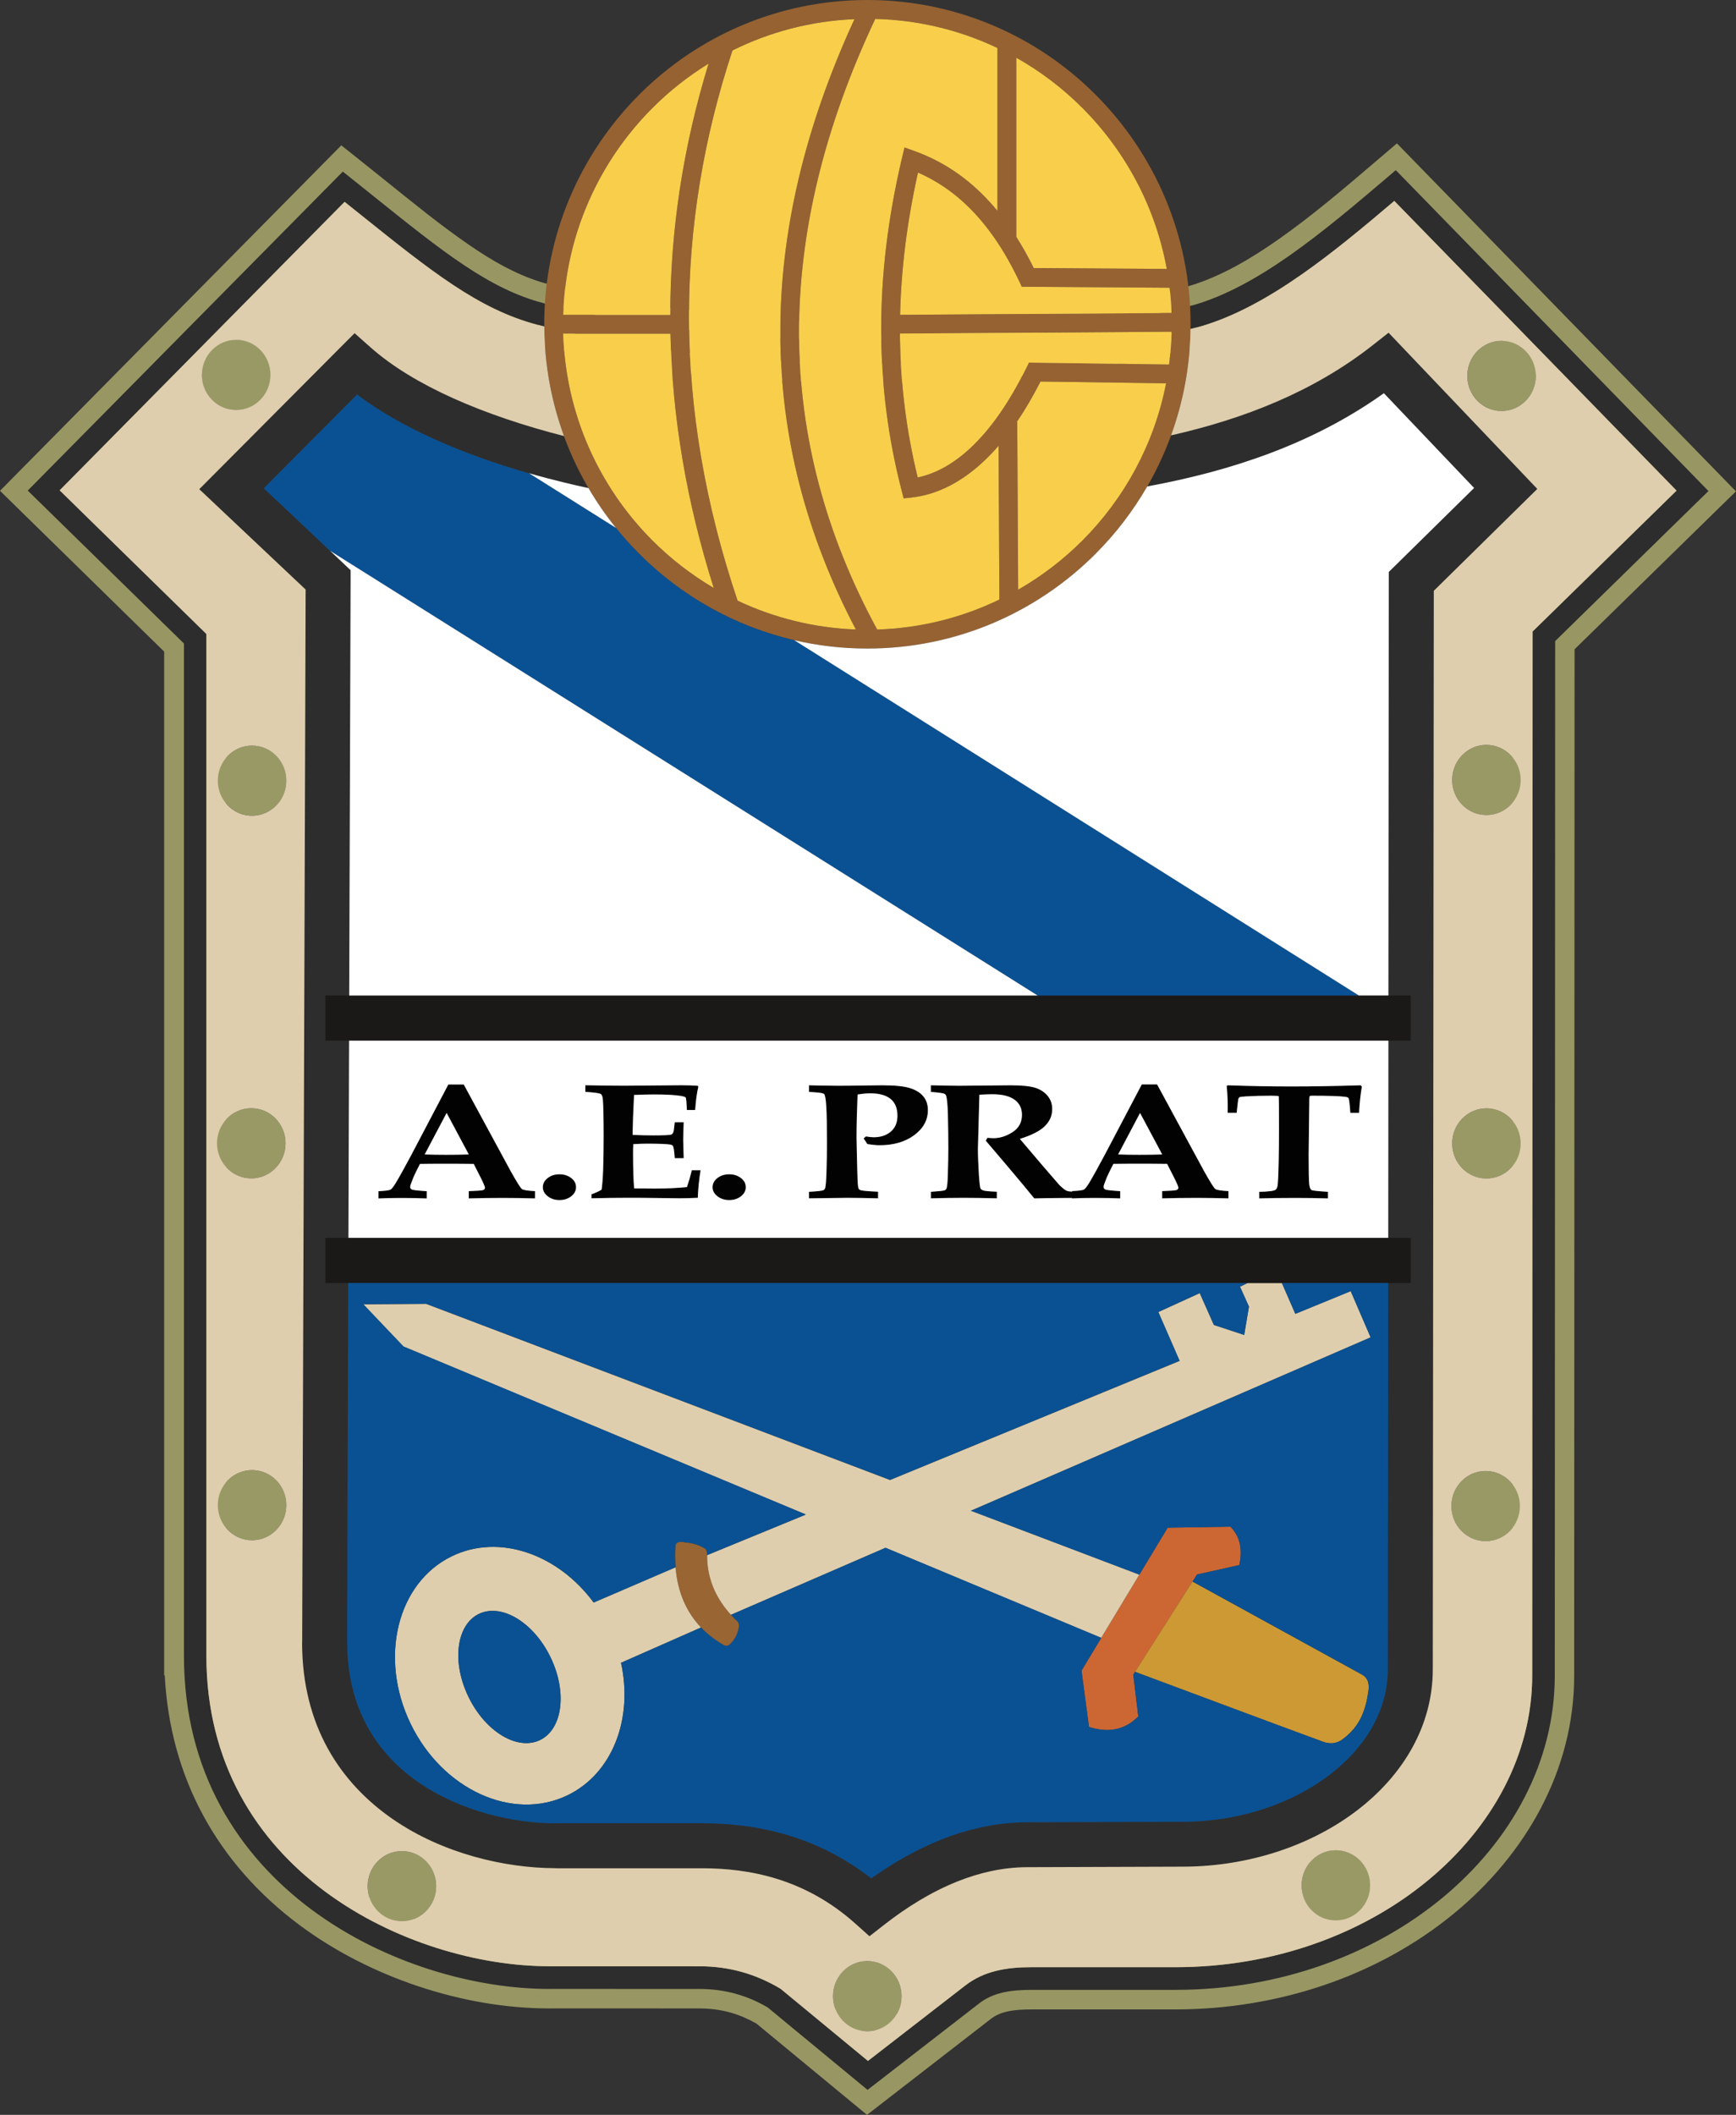 <?xml version="1.0" encoding="UTF-8"?>
<svg id="Layer_2" data-name="Layer 2" xmlns="http://www.w3.org/2000/svg" viewBox="0 0 400.04 487.22">
  <rect x="0" y="0" width="400.04" height="487.22" fill="#333333" stroke="none"/>
  <defs>
    <style>
      .cls-1 {
        fill: #020202;
      }

      .cls-1, .cls-2, .cls-3, .cls-4, .cls-5, .cls-6, .cls-7, .cls-8, .cls-9, .cls-10, .cls-11, .cls-12, .cls-13 {
        fill-rule: evenodd;
        stroke-width: 0px;
      }

      .cls-2 {
        fill: #1b1918;
      }

      .cls-3 {
        fill: #0a5193;
      }

      .cls-4 {
        fill: #2d2d2d;
      }

      .cls-5 {
        fill: #966232;
      }

      .cls-6 {
        fill: #cd9934;
      }

      .cls-7 {
        fill: #decead;
      }

      .cls-8 {
        fill: #cc6733;
      }

      .cls-9 {
        fill: #fff;
      }

      .cls-10 {
        fill: #999965;
      }

      .cls-11 {
        fill: #989663;
      }

      .cls-12 {
        fill: #996533;
      }

      .cls-13 {
        fill: #f9ce4b;
      }
    </style>
  </defs>
  <g id="Layer_1-2" data-name="Layer 1">
    <g>
      <path class="cls-1" d="m290.18,276.08v-1.52c.9,0,1.84-.06,2.81-.18.46-.07.78-.17.97-.31.19-.14.33-.4.43-.79.11-.53.21-2.49.28-5.86.05-2.41.07-4.85.07-7.35,0-4.91-.02-7.41-.05-7.51-.04-.09-.61-.14-1.7-.14-2.22,0-4.14.05-5.75.15-.93.06-1.45.12-1.57.18-.12.07-.21.17-.28.33-.06.16-.2,1.25-.41,3.29h-2.06c.04-2.4-.05-4.47-.24-6.2l.26-.15c5.04.18,9.94.27,14.69.27s10.06-.09,15.94-.27l.26.31c-.3,1.72-.52,3.73-.64,6.05h-2.01c-.15-2.1-.29-3.25-.43-3.42-.1-.14-.36-.24-.76-.29-1.27-.16-3.81-.25-7.61-.25-.32,0-.51.04-.57.12-.07.08-.09.41-.09.98l-.15,12.49c0,3.62.04,5.84.12,6.66.07.83.27,1.33.57,1.5.21.11,1.46.25,3.77.39v1.52c-2.34-.07-4.82-.11-7.45-.11-3.45,0-6.25.04-8.4.11h0Z"/>
      <path class="cls-1" d="m262.71,256.4l-5.05,9.56c1.47.05,3.09.08,4.86.08s3.61-.02,5.3-.08l-5.11-9.56Zm-15.68,18c1.5-.07,2.42-.18,2.77-.36.23-.12.61-.59,1.13-1.41.97-1.61,2.21-3.85,3.73-6.71l8.47-16.1h3.53l10.81,19.95c1.41,2.52,2.27,3.89,2.6,4.14.33.24,1.33.4,3.03.49v1.67c-2.61-.07-5.07-.11-7.39-.11-2.76,0-5.39.04-7.89.11v-1.67c1.91-.07,3-.14,3.3-.25.29-.1.44-.29.44-.55,0-.23-.34-1.02-1.01-2.36l-1.58-3.11c-1.98-.03-4.18-.04-6.61-.04-2.12,0-4.05.01-5.78.04l-1.05,2.09c-.29.57-.64,1.42-1.05,2.55-.1.25-.15.48-.15.69,0,.28.16.47.47.59.31.11,1.43.24,3.36.36v1.67c-1.56-.07-3.51-.11-5.84-.11s-3.97.04-5.28.11v-1.67Z"/>
      <path class="cls-1" d="m214.52,276.08v-1.52c1.86-.12,2.91-.24,3.19-.35.17-.08.3-.19.38-.36.16-.3.28-1.3.33-3.02.08-2.66.12-4.75.12-6.27,0-2.07-.03-4.69-.1-7.87-.07-2.37-.22-3.82-.45-4.36-.07-.16-.2-.29-.39-.37-.25-.13-1.28-.27-3.09-.42v-1.52c3.31.07,5.44.11,6.4.11l12.01-.11c2.6,0,4.5.2,5.69.58,1.19.39,2.13,1.02,2.83,1.87.7.86,1.04,1.87,1.04,3.03,0,1.49-.55,2.78-1.67,3.9-1.11,1.12-3.04,2.11-5.78,2.97l5.09,5.99,3.96,4.58c.76.75,1.33,1.21,1.69,1.36.37.16.97.24,1.81.25v1.41l-1.41.02c-4.06.02-6.66.05-7.83.09-1.39-1.72-3.47-4.22-6.24-7.49l-4.94-5.81c.15-.21.26-.43.36-.66.64.05,1.11.08,1.42.08,1.49,0,2.95-.46,4.39-1.39,1.45-.93,2.17-2.26,2.17-3.98,0-1.5-.57-2.66-1.72-3.5-1.15-.83-2.86-1.25-5.14-1.25-.73,0-1.71.04-2.95.11l-.15,5.5-.19,6.97c0,1.58.08,3.59.23,6.05.13,1.85.25,2.89.38,3.11.1.16.27.29.52.39.33.15,1.41.26,3.23.33v1.52c-2.86-.07-5.41-.11-7.61-.11-2.36,0-4.89.04-7.6.11h0Z"/>
      <path class="cls-1" d="m186.44,276.08v-1.52c1.89-.11,2.98-.23,3.24-.35.19-.08.34-.2.43-.4.16-.31.28-1.59.35-3.85.07-2.26.11-4.45.11-6.58,0-3.96-.05-6.79-.16-8.5-.1-1.7-.27-2.65-.51-2.85-.23-.2-.92-.32-2.07-.39l-1.39-.1v-1.52l2.71.06c1.68.03,3.01.05,4,.05,1.36,0,3.55-.02,6.57-.07,1.63-.03,2.82-.04,3.59-.04,2.86,0,4.97.21,6.34.63,1.37.42,2.41,1.06,3.12,1.91.71.85,1.06,1.91,1.06,3.18,0,2.29-1.05,4.21-3.15,5.77-2.1,1.55-4.77,2.32-8,2.32-.42,0-.85-.03-1.32-.08-.47-.04-.96-.11-1.49-.2-.27-.44-.55-.87-.86-1.29l.55-.46c.35.06.68.1.97.14.3.03.57.05.8.05,1.61,0,2.93-.43,3.95-1.3,1.02-.87,1.53-2.08,1.53-3.65,0-1.73-.53-3.04-1.59-3.89-1.05-.85-2.61-1.28-4.66-1.28-.83,0-1.81.09-2.93.27-.16,3.83-.24,7.07-.24,9.74,0,.9.06,3.75.19,8.57.05,1.9.13,2.99.25,3.28.07.21.23.35.45.44.35.14,1.71.26,4.07.37v1.52c-2.82-.07-5.2-.11-7.13-.11-.87,0-3.79.04-8.77.11h0Z"/>
      <path class="cls-1" d="m168.05,270.52c1.06,0,1.95.29,2.7.86.75.58,1.11,1.27,1.11,2.11s-.37,1.51-1.11,2.1c-.74.58-1.64.87-2.7.87s-1.96-.29-2.71-.87c-.75-.58-1.13-1.28-1.13-2.1s.37-1.52,1.11-2.1c.75-.58,1.65-.87,2.73-.87h0Z"/>
      <path class="cls-1" d="m136.3,276.08v-.95c.84-.3,1.62-.65,2.32-1.05.32-1.94.48-6.02.48-12.23,0-4.23-.06-7.04-.17-8.43-.04-.73-.21-1.2-.49-1.39-.28-.19-1.46-.36-3.56-.5v-1.52c3.77.07,6.75.11,8.93.11l13.2-.11c1.39,0,2.64.04,3.75.12l.17.21c-.34,1.34-.58,3.13-.74,5.37h-1.91c-.08-1.8-.17-2.77-.28-2.89-.11-.12-.47-.24-1.09-.35-1.33-.22-3.36-.34-6.1-.34-1.34,0-2.91.04-4.7.11-.2,3.86-.31,6.93-.34,9.21,1.71.07,3.31.11,4.81.11,2.21,0,3.55-.06,4-.16.27-.08.46-.25.57-.54.1-.22.2-1,.34-2.34h2.06c-.08,2.1-.12,3.47-.12,4.1l.12,4.19h-2.06c-.12-1.64-.25-2.57-.43-2.82-.1-.15-.31-.26-.65-.32-.8-.13-2.6-.2-5.39-.2-.88,0-1.91.04-3.09.11-.04.66-.05,1.32-.05,2.01,0,3.54.08,6.27.25,8.18l4.75.04c2.71,0,5.18-.12,7.42-.34.39-1.14.77-2.43,1.13-3.88h2.01c-.36,2.2-.57,4.32-.64,6.35-1.45.07-2.85.11-4.19.11-.88,0-2.61-.02-5.19-.06-2.41-.04-4.64-.05-6.66-.05-2.66,0-5.48.04-8.43.11h0Z"/>
      <path class="cls-1" d="m128.93,270.52c1.05,0,1.95.29,2.7.86.74.58,1.11,1.27,1.11,2.11s-.37,1.51-1.11,2.1c-.75.58-1.64.87-2.7.87s-1.96-.29-2.71-.87c-.75-.58-1.13-1.28-1.13-2.1s.37-1.52,1.11-2.1c.74-.58,1.65-.87,2.73-.87h0Z"/>
      <path class="cls-1" d="m102.92,256.4l-5.06,9.56c1.47.05,3.08.08,4.86.08s3.62-.02,5.31-.08l-5.11-9.56Zm-15.68,18c1.5-.07,2.42-.18,2.77-.36.24-.12.61-.59,1.13-1.41.97-1.61,2.21-3.85,3.73-6.71l8.46-16.1h3.54l10.81,19.95c1.41,2.52,2.27,3.89,2.6,4.14.32.24,1.33.4,3.02.49v1.67c-2.61-.07-5.07-.11-7.38-.11-2.77,0-5.4.04-7.89.11v-1.67c1.91-.07,3-.14,3.29-.25.3-.1.44-.29.44-.55,0-.23-.33-1.02-1-2.36l-1.58-3.11c-1.98-.03-4.18-.04-6.61-.04-2.12,0-4.05.01-5.79.04l-1.05,2.09c-.29.57-.64,1.42-1.05,2.55-.1.25-.15.48-.15.69,0,.28.16.47.46.59.31.11,1.43.24,3.36.36v1.67c-1.56-.07-3.51-.11-5.84-.11s-3.97.04-5.28.11v-1.67Z"/>
      <path class="cls-4" d="m85.35,80.02c10.43,9.25,27.69,16.36,47.16,21.09,22.01,5.34,46.65,7.56,67.48,6.35,3.03-.18,6.43-.36,9.88-.54,36.02-1.91,76.8-4.08,106.41-27.33l3.71-2.92,3.26,3.43,27.49,28.86,3.52,3.7-3.64,3.58-20.21,19.89-.23,248.47c-.01,12.91-6.73,24.25-17.31,32.39-10.5,8.09-24.91,13.03-40.2,13.07l-36.04.12c-5.51.02-10.87,1.25-15.95,3.27-6.1,2.43-11.8,6-16.89,9.97l-3.42,2.67-3.23-2.89c-5.8-5.2-11.93-8.39-17.93-10.28-6.05-1.9-12.02-2.49-17.4-2.49h-33.74v-.02h-.18c-11.4-.03-25.8-3.3-37.37-11.3-11.93-8.24-20.9-21.32-20.9-40.75h.02v-.19l.8-242.33-20.63-19.46-3.88-3.66,3.76-3.78,28.57-28.69,3.46-3.47,3.66,3.25Zm44.72,31.17c-18.85-4.58-35.97-11.4-47.79-20.3l-21.5,21.59,18.38,17.34,1.63,1.54v2.24s-.81,244.57-.81,244.57v.19h.02c0,15.43,7.04,25.75,16.39,32.22,9.7,6.7,21.84,9.44,31.48,9.47h.18v-.02h33.74c6.26,0,13.26.71,20.49,2.98,6.16,1.94,12.43,5.01,18.48,9.73,4.92-3.51,10.32-6.62,16.08-8.92,6.21-2.47,12.85-3.98,19.77-4.01l36.04-.11c12.96-.04,25.09-4.17,33.86-10.92,8.12-6.25,13.28-14.73,13.29-24.18l.23-250.65v-2.18s1.55-1.52,1.55-1.52l18.11-17.82-20.79-21.83c-31.68,22.61-72.39,24.77-108.51,26.69-3.22.17-6.4.34-9.84.54-21.75,1.26-47.5-1.05-70.49-6.63h0Z"/>
      <path class="cls-11" d="m273.87,65.93c7.36-2.15,14.36-6.32,20.6-10.69,7.79-5.45,15.14-11.72,22.37-17.89l5.06-4.32,78.13,80.17-5.07,4.95-32.12,31.43-.09,236.46c0,21.75-11.14,41.16-27.71,54.79-17.95,14.76-41.13,22.1-64.23,22.1h-33.24c-1.85,0-3.83.09-5.64.52-1.31.32-2.53.82-3.6,1.66l-28.54,22.11-25.49-21.04c-1.88-1.07-3.86-1.93-5.94-2.52-2.37-.67-4.81-.96-7.27-.96h-4.51s-25.5-.01-25.5-.01h0s-4.51.01-4.51.01c-19.96,0-41.46-7.25-57.46-19.14-19.14-14.22-29.93-34.14-31.15-57.6h-.13v-235.84L0,113.07,78.65,33.48l4.99,3.98c1.68,1.34,3.35,2.68,5.03,4.03,6.43,5.16,12.94,10.5,19.75,15.15,4.97,3.4,10.21,6.43,15.98,8.26.67.21,1.34.41,2.02.58,11.37,2.98,23.12,4.96,34.79,6.32,13.07,1.52,26.27,2.24,39.43,2.28,24.24.07,49.75-2.14,73.25-8.15h0Zm-194.11-13.35l-59.62,60.33,31.93,31.26v238.5c.34,20.32,9.15,37.32,25.52,49.49,13.59,10.09,32.04,16.32,48.99,16.32h4.21s25.8,0,25.8,0h0s4.51,0,4.51,0c3.77,0,7.49.48,11.11,1.5,3.44.97,6.69,2.4,9.76,4.22l.46.27.45.37,17.2,14.2,19.57-15.16c2.68-2.08,5.68-3.44,8.97-4.23,2.94-.71,5.95-.94,8.97-.94h33.24c19.8,0,39.8-6.18,55.2-18.85,13.25-10.89,22.52-26.36,22.53-43.82l.09-242.44,31.31-30.64-58.96-60.5c-5.95,5.02-12.02,9.96-18.39,14.41-7.59,5.32-15.9,10.12-24.85,12.72l-.09.03-.17.04c-24.79,6.14-51.39,8.69-76.92,8.62-25.55-.07-53.01-2.57-77.77-9.05-1.67-.44-3.32-.95-4.94-1.54-6.55-2.36-12.49-5.84-18.19-9.79-6.86-4.75-13.42-10.11-19.93-15.33h0Z"/>
      <path class="cls-4" d="m79.41,46.51L13.75,112.96l33.03,32.33.78.77v235.39h0c0,24.83,11.68,42.68,27.35,54.32,15.79,11.73,35.61,17.21,51.68,17.21h0s34.52.01,34.52.01h0c3.52-.01,6.79.45,9.89,1.32,3.09.87,5.96,2.14,8.7,3.76l.15.09.18.14,19.98,16.49,22.42-17.37c2.21-1.71,4.64-2.78,7.26-3.41,2.53-.61,5.16-.81,7.91-.81h33.23c22.82,0,43.26-7.69,58.07-19.87,14.97-12.31,24.17-29.2,24.18-47.3l.09-239.45v-1.1l.77-.75,32.4-31.7-65.04-66.74c-7.16,6.09-14.19,11.93-21.27,16.88-7.78,5.44-15.55,9.77-23.52,12.08l-.08.02c-22.93,5.89-49.62,8.56-75.82,8.49-27.74-.08-54.97-3.23-76.64-8.91-13.65-3.58-24.45-12.24-41.38-25.82-.95-.76-1.94-1.56-3.18-2.54h0ZM8.22,111.17L77.35,41.2l1.65-1.66,1.82,1.45c1.31,1.04,3.18,2.55,5.02,4.02,16.4,13.16,26.87,21.55,39.43,24.84,21.28,5.57,48.04,8.67,75.34,8.74,25.77.07,51.98-2.55,74.46-8.31,7.36-2.14,14.65-6.21,22-11.35,7.43-5.2,14.98-11.56,22.72-18.15l1.85-1.58,1.7,1.74,68.54,70.33,1.81,1.86-1.85,1.8-33.47,32.76-.09,238.36c0,19.72-9.93,38.03-26.06,51.3-15.71,12.92-37.32,21.07-61.37,21.07h-33.23c-2.42,0-4.67.16-6.69.65-1.93.47-3.72,1.24-5.31,2.48l-24.06,18.64-1.64,1.27-1.6-1.32-21.4-17.66c-2.31-1.36-4.73-2.42-7.31-3.14-2.62-.74-5.43-1.13-8.48-1.13h0s-34.52-.01-34.52-.01h0s0,.01,0,.01c-17.02,0-38.02-5.81-54.77-18.25-16.87-12.54-29.45-31.75-29.45-58.49h0v-233.22L8.25,114.84l-1.86-1.82,1.83-1.85Z"/>
      <path class="cls-5" d="m196.9,4.4c-10.07.42-19.58,2.97-28.11,7.21-6.64,20.1-10.09,40.66-10.02,61.72.07,21.13,3.69,42.79,11.2,65.05,8.32,3.93,17.53,6.28,27.25,6.64-11.55-21.99-17.31-44.62-17.41-67.89-.1-23.63,5.64-47.87,17.09-72.72h0Zm5.23,140.63c10.07-.32,19.6-2.76,28.17-6.91l-.19-35.43c-1.14,1.32-2.3,2.53-3.48,3.63-5.19,4.85-10.74,7.63-16.52,8.29l-1.87.21-.47-1.82c-3.04-11.73-4.67-23.89-4.71-36.64-.05-12.74,1.5-26.04,4.81-40.04l.56-2.35,2.28.82c5.54,1.99,10.74,5.14,15.48,9.79,1.25,1.23,2.47,2.56,3.66,4V11.06c-8.57-4.07-18.1-6.45-28.16-6.7-11.76,24.92-17.65,49.18-17.56,72.75.1,23.27,6.06,45.92,18,67.92h0Zm32.48-9.18c5.45-3.12,10.45-6.96,14.86-11.38,9.65-9.68,16.5-22.18,19.23-36.16l-28.93-.41c-1.74,3.42-3.56,6.52-5.45,9.29h.09l.21,38.66Zm-27.2-63.32l62.56-.43c-.07-1.96-.22-3.89-.45-5.81l-32.69-.22h-1.37s-.58-1.24-.58-1.24c-3.46-7.31-7.4-12.93-11.72-17.17-3.61-3.54-7.51-6.11-11.62-7.9-2.55,11.41-3.88,22.3-4.12,32.77h0Zm62.58,3.89l-62.61.43c.08,11.5,1.49,22.51,4.09,33.15,4.21-.89,8.3-3.18,12.21-6.84,4.58-4.28,8.89-10.43,12.82-18.41l.6-1.22,1.36.02,30.94.43c.32-2.49.52-5.02.59-7.58h0Zm-35.81-21.83c1.4,2.2,2.74,4.59,4.02,7.18l30.67.2c-2.61-14.33-9.54-27.14-19.39-37.03-4.52-4.54-9.66-8.46-15.29-11.63v41.27ZM163.28,14.66c-4.73,2.91-9.09,6.36-12.99,10.28-12.22,12.26-19.95,29.02-20.51,47.6h24.67c.01-19.72,3.04-39,8.83-57.88h0Zm-8.78,62.21h-24.72c.56,18.57,8.29,35.34,20.51,47.59,4.23,4.24,8.99,7.94,14.18,10.99-6.31-19.95-9.56-39.46-9.97-58.58h0Zm-7.28-54.99C160.7,8.36,179.32,0,199.88,0s39.18,8.36,52.66,21.89c13.48,13.52,21.81,32.2,21.81,52.82s-8.34,39.29-21.81,52.81c-13.48,13.52-32.1,21.89-52.66,21.89s-39.18-8.36-52.66-21.89c-13.48-13.52-21.81-32.19-21.81-52.81s8.34-39.3,21.81-52.82h0Z"/>
      <path class="cls-13" d="m154.45,72.54c.01-19.72,3.04-39,8.83-57.88-4.73,2.91-9.09,6.36-12.99,10.28-12.22,12.26-19.95,29.02-20.51,47.6h24.67Z"/>
      <path class="cls-13" d="m154.5,76.87h-24.72c.56,18.57,8.29,35.34,20.51,47.59,4.23,4.24,8.99,7.94,14.18,10.99-6.31-19.95-9.56-39.46-9.97-58.58h0Z"/>
      <path class="cls-13" d="m158.77,73.33c.07,21.13,3.69,42.79,11.2,65.05,8.32,3.93,17.53,6.28,27.25,6.64-11.55-21.99-17.31-44.62-17.41-67.89-.1-23.63,5.64-47.87,17.09-72.72-10.07.42-19.58,2.97-28.11,7.21-6.64,20.1-10.09,40.66-10.02,61.72h0Z"/>
      <path class="cls-13" d="m184.13,77.11c.1,23.27,6.06,45.92,18,67.92,10.07-.32,19.6-2.76,28.17-6.91l-.19-35.43c-1.14,1.32-2.3,2.53-3.48,3.63-5.19,4.85-10.74,7.63-16.52,8.29l-1.87.21-.47-1.82c-3.04-11.73-4.67-23.89-4.71-36.64-.05-12.74,1.5-26.04,4.81-40.04l.56-2.35,2.28.82c5.54,1.99,10.74,5.14,15.48,9.79,1.25,1.23,2.47,2.56,3.66,4V11.06c-8.57-4.07-18.1-6.45-28.16-6.7-11.76,24.92-17.65,49.18-17.56,72.75h0Z"/>
      <path class="cls-13" d="m207.41,72.53l62.56-.43c-.07-1.96-.22-3.89-.45-5.81l-32.69-.22h-1.37s-.58-1.24-.58-1.24c-3.46-7.31-7.4-12.93-11.72-17.17-3.61-3.54-7.51-6.11-11.62-7.9-2.55,11.41-3.88,22.3-4.12,32.77h0Z"/>
      <path class="cls-13" d="m269.99,76.42l-62.61.43c.08,11.5,1.49,22.51,4.09,33.15,4.21-.89,8.3-3.18,12.21-6.84,4.58-4.28,8.89-10.43,12.82-18.41l.6-1.22,1.36.02,30.94.43c.32-2.49.52-5.02.59-7.58h0Z"/>
      <path class="cls-13" d="m268.7,88.31l-28.93-.41c-1.74,3.42-3.56,6.52-5.45,9.29h.09l.21,38.66c5.45-3.12,10.45-6.96,14.86-11.38,9.65-9.68,16.5-22.18,19.23-36.16h0Z"/>
      <path class="cls-13" d="m238.2,61.76l30.67.2c-2.61-14.33-9.54-27.14-19.39-37.03-4.52-4.54-9.66-8.46-15.29-11.63v41.27c1.4,2.2,2.74,4.59,4.02,7.18h0Z"/>
      <path class="cls-12" d="m162.94,358.5c0-.73.05-1.4-.54-1.78-1.62-1.02-3.37-1.32-5.22-1.49-.66-.06-1.49.03-1.55.98-.65,11.07,3.55,18.16,10.62,22.5.86.53,1.27.71,1.95.11,1.11-.96,2.15-2.89,2.07-4.48-.04-.78-.67-1.13-1.03-1.49-3.39-3.38-6.26-8.11-6.28-14.34h0Z"/>
      <path class="cls-8" d="m269.06,351.94c4.82-.08,9.64-.15,14.46-.23,2.31,2.3,2.81,5.32,2.07,8.84-3.25.73-6.5,1.45-9.75,2.18-4.9,7.69-9.79,15.38-14.69,23.07.38,3.21.76,6.43,1.15,9.64-3.15,3.18-6.98,3.82-11.36,2.41-.58-4.32-1.15-8.64-1.72-12.97,6.62-10.98,13.24-21.96,19.86-32.94h0Z"/>
      <path class="cls-6" d="m261.55,385.15c14.44,5.37,28.86,10.8,43.32,16.11,1.58.58,3.1.44,4.36-.46,4.21-3,5.46-6.89,6.08-11.07.27-1.78-.03-3.16-1.49-3.96l-39.02-21.42-13.25,20.81Z"/>
      <path class="cls-7" d="m107.96,390.93c-3.9-8.01-2.83-16.57,2.38-19.11,5.21-2.54,12.6,1.91,16.5,9.93,3.9,8.02,2.83,16.57-2.38,19.11-5.21,2.54-12.61-1.91-16.5-9.93h0Zm35.15-7.86l18.43-8.13c-3.29-3.45-5.39-7.99-5.87-13.87l-18.87,8.12c-8.24-11.17-21.77-15.94-32.65-10.68-12.62,6.1-16.89,23.38-9.54,38.59,7.35,15.21,23.54,22.6,36.16,16.5,10.42-5.04,15.15-17.7,12.34-30.52h0Z"/>
      <path class="cls-7" d="m185.71,348.92l-22.76,9.35v.23c.02,5.75,2.46,10.21,5.49,13.52l35.61-15.44,49.71,20.75,8.79-14.57-38.8-14.72,92.1-39.94-4.59-10.65-12.76,5.23-3.1-7.1h-7.9l-1.76.86,2.07,4.59-1.1,6.52-6.98-2.3-3.26-7.34-9.55,4.36,4.91,11.25-66.73,27.44-106.88-40.57-14.51.09,9.27,9.74,92.73,38.71Z"/>
      <path class="cls-2" d="m74.98,229.34h250.1v10.41H74.98v-10.41Zm250.1,66.24H74.98v-10.41h250.1v10.41Z"/>
      <path class="cls-3" d="m287.49,295.58H80.26l-.27,82.59v.19h.02c0,15.43,7.04,25.75,16.39,32.22,9.7,6.7,21.84,9.44,31.48,9.47h.18v-.02h33.74c6.26,0,13.26.71,20.49,2.98,6.16,1.94,12.43,5.01,18.48,9.73,4.92-3.51,10.32-6.62,16.08-8.92,6.21-2.47,12.85-3.98,19.77-4.01l36.04-.11c12.96-.04,25.09-4.17,33.86-10.92,8.12-6.25,13.28-14.73,13.29-24.18l.08-89.02h-24.5l3.1,7.1,12.76-5.23,4.59,10.65-92.1,39.94,38.8,14.72,6.52-10.81,14.46-.23c2.31,2.3,2.81,5.32,2.07,8.84l-9.75,2.18-1.03,1.61,39.02,21.42c1.46.8,1.76,2.18,1.49,3.96-.62,4.18-1.87,8.07-6.08,11.07-1.27.9-2.78,1.04-4.36.46-14.46-5.31-28.88-10.74-43.32-16.11l-.41.64,1.15,9.64c-3.15,3.18-6.98,3.82-11.36,2.41l-1.72-12.97,4.55-7.55-49.71-20.75-35.61,15.44c.26.28.52.56.79.83.36.36.99.71,1.03,1.49.08,1.59-.95,3.51-2.07,4.48-.68.59-1.09.41-1.95-.11-1.76-1.08-3.34-2.32-4.71-3.76l-18.43,8.13c2.81,12.82-1.91,25.48-12.34,30.52-12.62,6.1-28.81-1.29-36.16-16.5-7.35-15.21-3.08-32.49,9.54-38.59,10.88-5.26,24.42-.49,32.65,10.68l18.87-8.12c-.12-1.53-.14-3.15-.04-4.87.06-.95.89-1.03,1.55-.98,1.86.17,3.61.47,5.22,1.49.54.34.55.92.54,1.55l22.76-9.35-92.73-38.71-9.27-9.74,14.51-.09,106.88,40.57,66.73-27.44-4.91-11.25,9.55-4.36,3.26,7.34,6.98,2.3,1.1-6.52-2.07-4.59,1.76-.86Z"/>
      <path class="cls-3" d="m126.84,381.75c-3.9-8.02-11.29-12.46-16.5-9.93-5.22,2.54-6.28,11.09-2.38,19.11,3.89,8.02,11.29,12.46,16.5,9.93,5.22-2.54,6.28-11.09,2.38-19.11h0Z"/>
      <path class="cls-9" d="m80.3,285.17h239.6l.04-45.42H80.44l-.15,45.42Zm26.56-35.33l10.81,19.95c1.41,2.52,2.27,3.89,2.6,4.14.32.24,1.33.4,3.02.49v1.67c-2.61-.07-5.07-.11-7.38-.11-2.77,0-5.4.04-7.89.11v-1.67c1.91-.07,3-.14,3.29-.25.3-.1.44-.29.44-.55,0-.23-.33-1.02-1-2.36l-1.58-3.11c-1.98-.03-4.18-.04-6.61-.04-2.12,0-4.05.01-5.79.04l-1.05,2.09c-.29.57-.64,1.42-1.05,2.55-.1.25-.15.48-.15.69,0,.28.16.47.46.59.31.11,1.43.24,3.36.36v1.67c-1.56-.07-3.51-.11-5.84-.11s-3.97.04-5.28.11v-1.67c1.5-.07,2.42-.18,2.77-.36.24-.12.61-.59,1.13-1.41.97-1.61,2.21-3.85,3.73-6.71l8.46-16.1h3.54Zm22.07,20.69c1.05,0,1.95.29,2.7.86.74.58,1.11,1.27,1.11,2.11s-.37,1.51-1.11,2.1c-.75.58-1.64.87-2.7.87s-1.96-.29-2.71-.87c-.75-.58-1.13-1.28-1.13-2.1s.37-1.52,1.11-2.1c.74-.58,1.65-.87,2.73-.87h0Zm7.37,5.56v-.95c.84-.3,1.62-.65,2.32-1.05.32-1.94.48-6.02.48-12.23,0-4.23-.06-7.04-.17-8.43-.04-.73-.21-1.2-.49-1.39-.28-.19-1.46-.36-3.56-.5v-1.52c3.77.07,6.75.11,8.93.11l13.2-.11c1.39,0,2.64.04,3.75.12l.17.21c-.34,1.34-.58,3.13-.74,5.37h-1.91c-.08-1.8-.17-2.77-.28-2.89-.11-.12-.47-.24-1.09-.35-1.33-.22-3.36-.34-6.1-.34-1.34,0-2.91.04-4.7.11-.2,3.86-.31,6.93-.34,9.21,1.71.07,3.31.11,4.81.11,2.21,0,3.55-.06,4-.16.27-.08.46-.25.57-.54.1-.22.2-1,.34-2.34h2.06c-.08,2.1-.12,3.47-.12,4.1l.12,4.19h-2.06c-.12-1.64-.25-2.57-.43-2.82-.1-.15-.31-.26-.65-.32-.8-.13-2.6-.2-5.39-.2-.88,0-1.91.04-3.09.11-.04.66-.05,1.32-.05,2.01,0,3.54.08,6.27.25,8.18l4.75.04c2.71,0,5.18-.12,7.42-.34.39-1.14.77-2.43,1.13-3.88h2.01c-.36,2.2-.57,4.32-.64,6.35-1.45.07-2.85.11-4.19.11-.88,0-2.61-.02-5.19-.06-2.41-.04-4.64-.05-6.66-.05-2.66,0-5.48.04-8.43.11h0Zm31.74-5.56c1.06,0,1.95.29,2.7.86.75.58,1.11,1.27,1.11,2.11s-.37,1.51-1.11,2.1c-.74.58-1.64.87-2.7.87s-1.96-.29-2.71-.87c-.75-.58-1.13-1.28-1.13-2.1s.37-1.52,1.11-2.1c.75-.58,1.65-.87,2.73-.87h0Zm18.39,5.56v-1.52c1.89-.11,2.98-.23,3.24-.35.19-.08.34-.2.43-.4.16-.31.28-1.59.35-3.85.07-2.26.11-4.45.11-6.58,0-3.96-.05-6.79-.16-8.5-.1-1.7-.27-2.65-.51-2.85-.23-.2-.92-.32-2.07-.39l-1.39-.1v-1.52l2.71.06c1.68.03,3.01.05,4,.05,1.36,0,3.55-.02,6.57-.07,1.63-.03,2.82-.04,3.59-.04,2.86,0,4.97.21,6.34.63,1.37.42,2.41,1.06,3.12,1.91.71.85,1.06,1.91,1.06,3.18,0,2.29-1.05,4.21-3.15,5.77-2.1,1.55-4.77,2.32-8,2.32-.42,0-.85-.03-1.32-.08-.47-.04-.96-.11-1.49-.2-.27-.44-.55-.87-.86-1.29l.55-.46.97.14c.3.03.57.05.8.05,1.61,0,2.93-.43,3.95-1.3,1.02-.87,1.53-2.08,1.53-3.65,0-1.73-.53-3.04-1.59-3.89-1.05-.85-2.61-1.28-4.66-1.28-.83,0-1.81.09-2.93.27-.16,3.83-.24,7.07-.24,9.74,0,.9.06,3.75.19,8.57.05,1.9.13,2.99.25,3.28.07.21.23.35.45.44.35.14,1.71.26,4.07.37v1.52c-2.82-.07-5.2-.11-7.13-.11-.87,0-3.79.04-8.77.11h0Zm28.08,0v-1.52c1.86-.12,2.91-.24,3.19-.35.17-.08.3-.19.38-.36.16-.3.28-1.3.33-3.02.08-2.66.12-4.75.12-6.27,0-2.07-.03-4.69-.1-7.87-.07-2.37-.22-3.82-.45-4.36-.07-.16-.2-.29-.39-.37-.25-.13-1.28-.27-3.09-.42v-1.52c3.31.07,5.44.11,6.4.11l12.01-.11c2.6,0,4.5.2,5.69.58,1.19.39,2.13,1.02,2.83,1.87.7.86,1.04,1.87,1.04,3.03,0,1.49-.55,2.78-1.67,3.9-1.11,1.12-3.04,2.11-5.78,2.97l5.09,5.99,3.96,4.58c.76.75,1.33,1.21,1.69,1.36.28.12.7.19,1.25.23v-.13c1.5-.07,2.42-.18,2.77-.36.23-.12.61-.59,1.13-1.41.97-1.61,2.21-3.85,3.73-6.71l8.47-16.1h3.53l10.81,19.95c1.41,2.52,2.27,3.89,2.6,4.14.33.24,1.33.4,3.03.49v1.67c-2.61-.07-5.07-.11-7.39-.11-2.76,0-5.39.04-7.89.11v-1.67c1.91-.07,3-.14,3.3-.25.29-.1.44-.29.44-.55,0-.23-.34-1.02-1.01-2.36l-1.58-3.11c-1.98-.03-4.18-.04-6.61-.04-2.12,0-4.05.01-5.78.04l-1.05,2.09c-.29.57-.64,1.42-1.05,2.55-.1.25-.15.48-.15.69,0,.28.16.47.47.59.31.11,1.43.24,3.36.36v1.67c-1.56-.07-3.51-.11-5.84-.11s-3.97.04-5.28.11v-.11h-.85c-4.06.03-6.66.06-7.83.11-1.39-1.72-3.47-4.22-6.24-7.49l-4.94-5.81c.15-.21.26-.43.36-.66.64.05,1.11.08,1.42.08,1.49,0,2.95-.46,4.39-1.39,1.45-.93,2.17-2.26,2.17-3.98,0-1.5-.57-2.66-1.72-3.5-1.15-.83-2.86-1.25-5.14-1.25-.73,0-1.71.04-2.95.11l-.15,5.5-.19,6.97c0,1.58.08,3.59.23,6.05.13,1.85.25,2.89.38,3.11.1.16.27.29.52.39.33.15,1.41.26,3.23.33v1.52c-2.86-.07-5.41-.11-7.61-.11-2.36,0-4.89.04-7.6.11h0Zm75.66,0v-1.52c.9,0,1.84-.06,2.81-.18.46-.07.78-.17.97-.31.19-.14.33-.4.43-.79.11-.53.21-2.49.28-5.86.05-2.41.07-4.85.07-7.35,0-4.91-.02-7.41-.05-7.51-.04-.09-.61-.14-1.7-.14-2.22,0-4.14.05-5.75.15-.93.06-1.45.12-1.57.18-.12.07-.21.17-.28.33-.06.16-.2,1.25-.41,3.29h-2.06c.04-2.4-.05-4.47-.24-6.2l.26-.15c5.04.18,9.94.27,14.69.27s10.06-.09,15.94-.27l.26.31c-.3,1.72-.52,3.73-.64,6.05h-2.01c-.15-2.1-.29-3.25-.43-3.42-.1-.14-.36-.24-.76-.29-1.27-.16-3.81-.25-7.61-.25-.32,0-.51.04-.57.12-.07.08-.09.41-.09.98l-.15,12.49c0,3.62.04,5.84.12,6.66.07.83.27,1.33.57,1.5.21.11,1.46.25,3.77.39v1.52c-2.34-.07-4.82-.11-7.45-.11-3.45,0-6.25.04-8.4.11h0Z"/>
      <path class="cls-9" d="m108.03,265.96l-5.11-9.56-5.06,9.56c1.47.05,3.08.08,4.86.08s3.62-.02,5.31-.08h0Z"/>
      <path class="cls-9" d="m262.71,256.4l-5.05,9.56c1.47.05,3.09.08,4.86.08s3.61-.02,5.3-.08l-5.11-9.56Z"/>
      <path class="cls-10" d="m54.43,78.29c-4.36,0-7.9,3.62-7.9,8.08s3.53,8.08,7.9,8.08,7.89-3.62,7.89-8.08-3.53-8.08-7.89-8.08h0Z"/>
      <path class="cls-10" d="m58.1,171.76c-4.36,0-7.89,3.62-7.89,8.08s3.53,8.08,7.89,8.08,7.89-3.62,7.89-8.08-3.54-8.08-7.89-8.08h0Z"/>
      <path class="cls-10" d="m54.43,78.29c-4.36,0-7.9,3.62-7.9,8.08s3.53,8.08,7.9,8.08,7.89-3.62,7.89-8.08-3.53-8.08-7.89-8.08h0Z"/>
      <path class="cls-10" d="m54.43,78.29c-4.36,0-7.9,3.62-7.9,8.08s3.53,8.08,7.9,8.08,7.89-3.62,7.89-8.08-3.53-8.08-7.89-8.08h0Z"/>
      <path class="cls-10" d="m57.91,255.31c-4.36,0-7.9,3.62-7.9,8.08s3.53,8.08,7.9,8.08,7.89-3.62,7.89-8.08-3.54-8.08-7.89-8.08h0Z"/>
      <path class="cls-10" d="m58.1,338.68c-4.36,0-7.9,3.62-7.9,8.08s3.53,8.08,7.9,8.08,7.89-3.62,7.89-8.08-3.54-8.08-7.89-8.08h0Z"/>
      <path class="cls-10" d="m92.62,426.45c-4.36,0-7.89,3.62-7.89,8.08s3.54,8.08,7.89,8.08,7.9-3.62,7.9-8.08-3.54-8.08-7.9-8.08h0Z"/>
      <path class="cls-10" d="m199.85,451.79c-4.36,0-7.89,3.62-7.89,8.08s3.54,8.08,7.89,8.08,7.9-3.62,7.9-8.08-3.54-8.08-7.9-8.08h0Z"/>
      <path class="cls-10" d="m307.83,426.27c-4.36,0-7.89,3.62-7.89,8.08s3.54,8.08,7.89,8.08,7.9-3.62,7.9-8.08-3.54-8.08-7.9-8.08h0Z"/>
      <path class="cls-10" d="m307.83,426.27c-4.36,0-7.89,3.62-7.89,8.08s3.54,8.08,7.89,8.08,7.9-3.62,7.9-8.08-3.54-8.08-7.9-8.08h0Z"/>
      <path class="cls-10" d="m342.35,338.9c-4.36,0-7.89,3.62-7.89,8.08s3.53,8.08,7.89,8.08,7.89-3.62,7.89-8.08-3.53-8.08-7.89-8.08h0Z"/>
      <path class="cls-10" d="m342.54,255.35c-4.36,0-7.89,3.62-7.89,8.08s3.54,8.08,7.89,8.08,7.89-3.62,7.89-8.08-3.53-8.08-7.89-8.08h0Z"/>
      <path class="cls-10" d="m342.54,171.62c-4.36,0-7.89,3.62-7.89,8.08s3.54,8.08,7.89,8.08,7.89-3.62,7.89-8.08-3.53-8.08-7.89-8.08h0Z"/>
      <path class="cls-10" d="m346.02,78.52c-4.36,0-7.89,3.62-7.89,8.08s3.54,8.08,7.89,8.08,7.9-3.62,7.9-8.08-3.53-8.08-7.9-8.08h0Z"/>
      <path class="cls-7" d="m123.96,74.87c-13.65-3.58-24.45-12.24-41.38-25.82l-3.18-2.54L13.75,112.96l33.03,32.33.78.77v235.39h0c0,24.83,11.68,42.68,27.35,54.32,15.79,11.73,35.61,17.21,51.68,17.21h0s34.52.01,34.52.01h0c3.52-.01,6.79.45,9.89,1.32,3.09.87,5.96,2.14,8.7,3.76l.15.09.18.14,19.98,16.49,22.42-17.37c2.21-1.71,4.64-2.78,7.26-3.41,2.53-.61,5.16-.81,7.91-.81h33.23c22.82,0,43.26-7.69,58.07-19.87,14.97-12.31,24.17-29.2,24.18-47.3l.09-239.45v-1.1l.77-.75,32.4-31.7-65.04-66.74c-7.16,6.09-14.19,11.93-21.27,16.88-7.78,5.44-15.55,9.77-23.52,12.08l-.08.02c-.69.17-1.39.35-2.09.52-.12,8.6-1.7,16.85-4.49,24.51,16.8-3.8,32.8-10.04,46.42-20.73l3.71-2.92,3.26,3.43,27.49,28.86,3.52,3.7-3.64,3.58-20.21,19.89-.23,248.47c-.01,12.91-6.73,24.25-17.31,32.39-10.5,8.09-24.91,13.03-40.2,13.07l-36.04.12c-5.51.02-10.87,1.25-15.95,3.27-6.1,2.43-11.8,6-16.89,9.97l-3.42,2.67-3.23-2.89c-5.8-5.2-11.93-8.39-17.93-10.28-6.05-1.9-12.02-2.49-17.4-2.49h-33.74v-.02h-.18c-11.4-.03-25.8-3.3-37.37-11.3-11.93-8.24-20.9-21.32-20.9-40.75h.02v-.19l.8-242.33-20.63-19.46-3.88-3.66,3.76-3.78,28.57-28.69,3.46-3.47,3.66,3.25c9.96,8.84,26.18,15.73,44.6,20.45-2.89-7.88-4.49-16.37-4.55-25.23-.48-.12-.96-.25-1.44-.37h0Zm214.16,11.73c0-4.46,3.54-8.08,7.89-8.08s7.9,3.62,7.9,8.08-3.53,8.08-7.9,8.08-7.89-3.62-7.89-8.08h0Zm-291.6-.23c0-4.46,3.53-8.08,7.9-8.08s7.89,3.62,7.89,8.08-3.53,8.08-7.89,8.08-7.9-3.62-7.9-8.08h0Zm38.2,348.16c0-4.46,3.54-8.08,7.89-8.08s7.9,3.62,7.9,8.08-3.54,8.08-7.9,8.08-7.89-3.62-7.89-8.08h0Zm107.24,25.34c0-4.46,3.54-8.08,7.89-8.08s7.9,3.62,7.9,8.08-3.54,8.08-7.9,8.08-7.89-3.62-7.89-8.08h0Zm107.97-25.53c0-4.46,3.54-8.08,7.89-8.08s7.9,3.62,7.9,8.08-3.54,8.08-7.9,8.08-7.89-3.62-7.89-8.08h0Zm34.71-254.65c0-4.46,3.54-8.08,7.89-8.08s7.89,3.62,7.89,8.08-3.53,8.08-7.89,8.08-7.89-3.62-7.89-8.08h0Zm0,83.73c0-4.46,3.54-8.08,7.89-8.08s7.89,3.62,7.89,8.08-3.53,8.08-7.89,8.08-7.89-3.62-7.89-8.08h0Zm-.18,83.55c0-4.46,3.53-8.08,7.89-8.08s7.89,3.62,7.89,8.08-3.53,8.08-7.89,8.08-7.89-3.62-7.89-8.08h0ZM57.91,255.31c4.36,0,7.89,3.62,7.89,8.08s-3.54,8.08-7.89,8.08-7.9-3.62-7.9-8.08,3.53-8.08,7.9-8.08h0Zm-7.72,91.45c0-4.46,3.53-8.08,7.9-8.08s7.89,3.62,7.89,8.08-3.54,8.08-7.89,8.08-7.9-3.62-7.9-8.08h0Zm0-166.91c0-4.46,3.53-8.08,7.89-8.08s7.89,3.62,7.89,8.08-3.54,8.08-7.89,8.08-7.89-3.62-7.89-8.08h0Z"/>
      <path class="cls-3" d="m313.14,229.34l-130.1-81.85c-13.8-3.2-26.14-10.25-35.82-19.97-1.86-1.87-3.63-3.84-5.29-5.9l-19.99-12.57c-15.6-4.46-29.57-10.55-39.66-18.15l-21.5,21.59,15.29,14.42,163.03,102.44h74.04Z"/>
      <path class="cls-9" d="m239.1,229.34L76.07,126.9l3.09,2.92,1.63,1.54v2.24s-.32,95.74-.32,95.74h158.62Z"/>
      <path class="cls-9" d="m121.94,109.04l19.99,12.57c-2.32-2.88-4.44-5.94-6.32-9.16-1.86-.4-3.71-.83-5.54-1.27-2.75-.67-5.46-1.38-8.13-2.15h0Z"/>
      <path class="cls-9" d="m252.53,127.52c-13.48,13.52-32.1,21.89-52.66,21.89-5.79,0-11.43-.66-16.84-1.92l130.1,81.85h6.81l.09-95.4v-2.18s1.55-1.52,1.55-1.52l18.11-17.82-20.79-21.83c-16.39,11.7-35.2,17.92-54.53,21.47-3.27,5.66-7.25,10.86-11.84,15.45h0Z"/>
    </g>
  </g>
</svg>